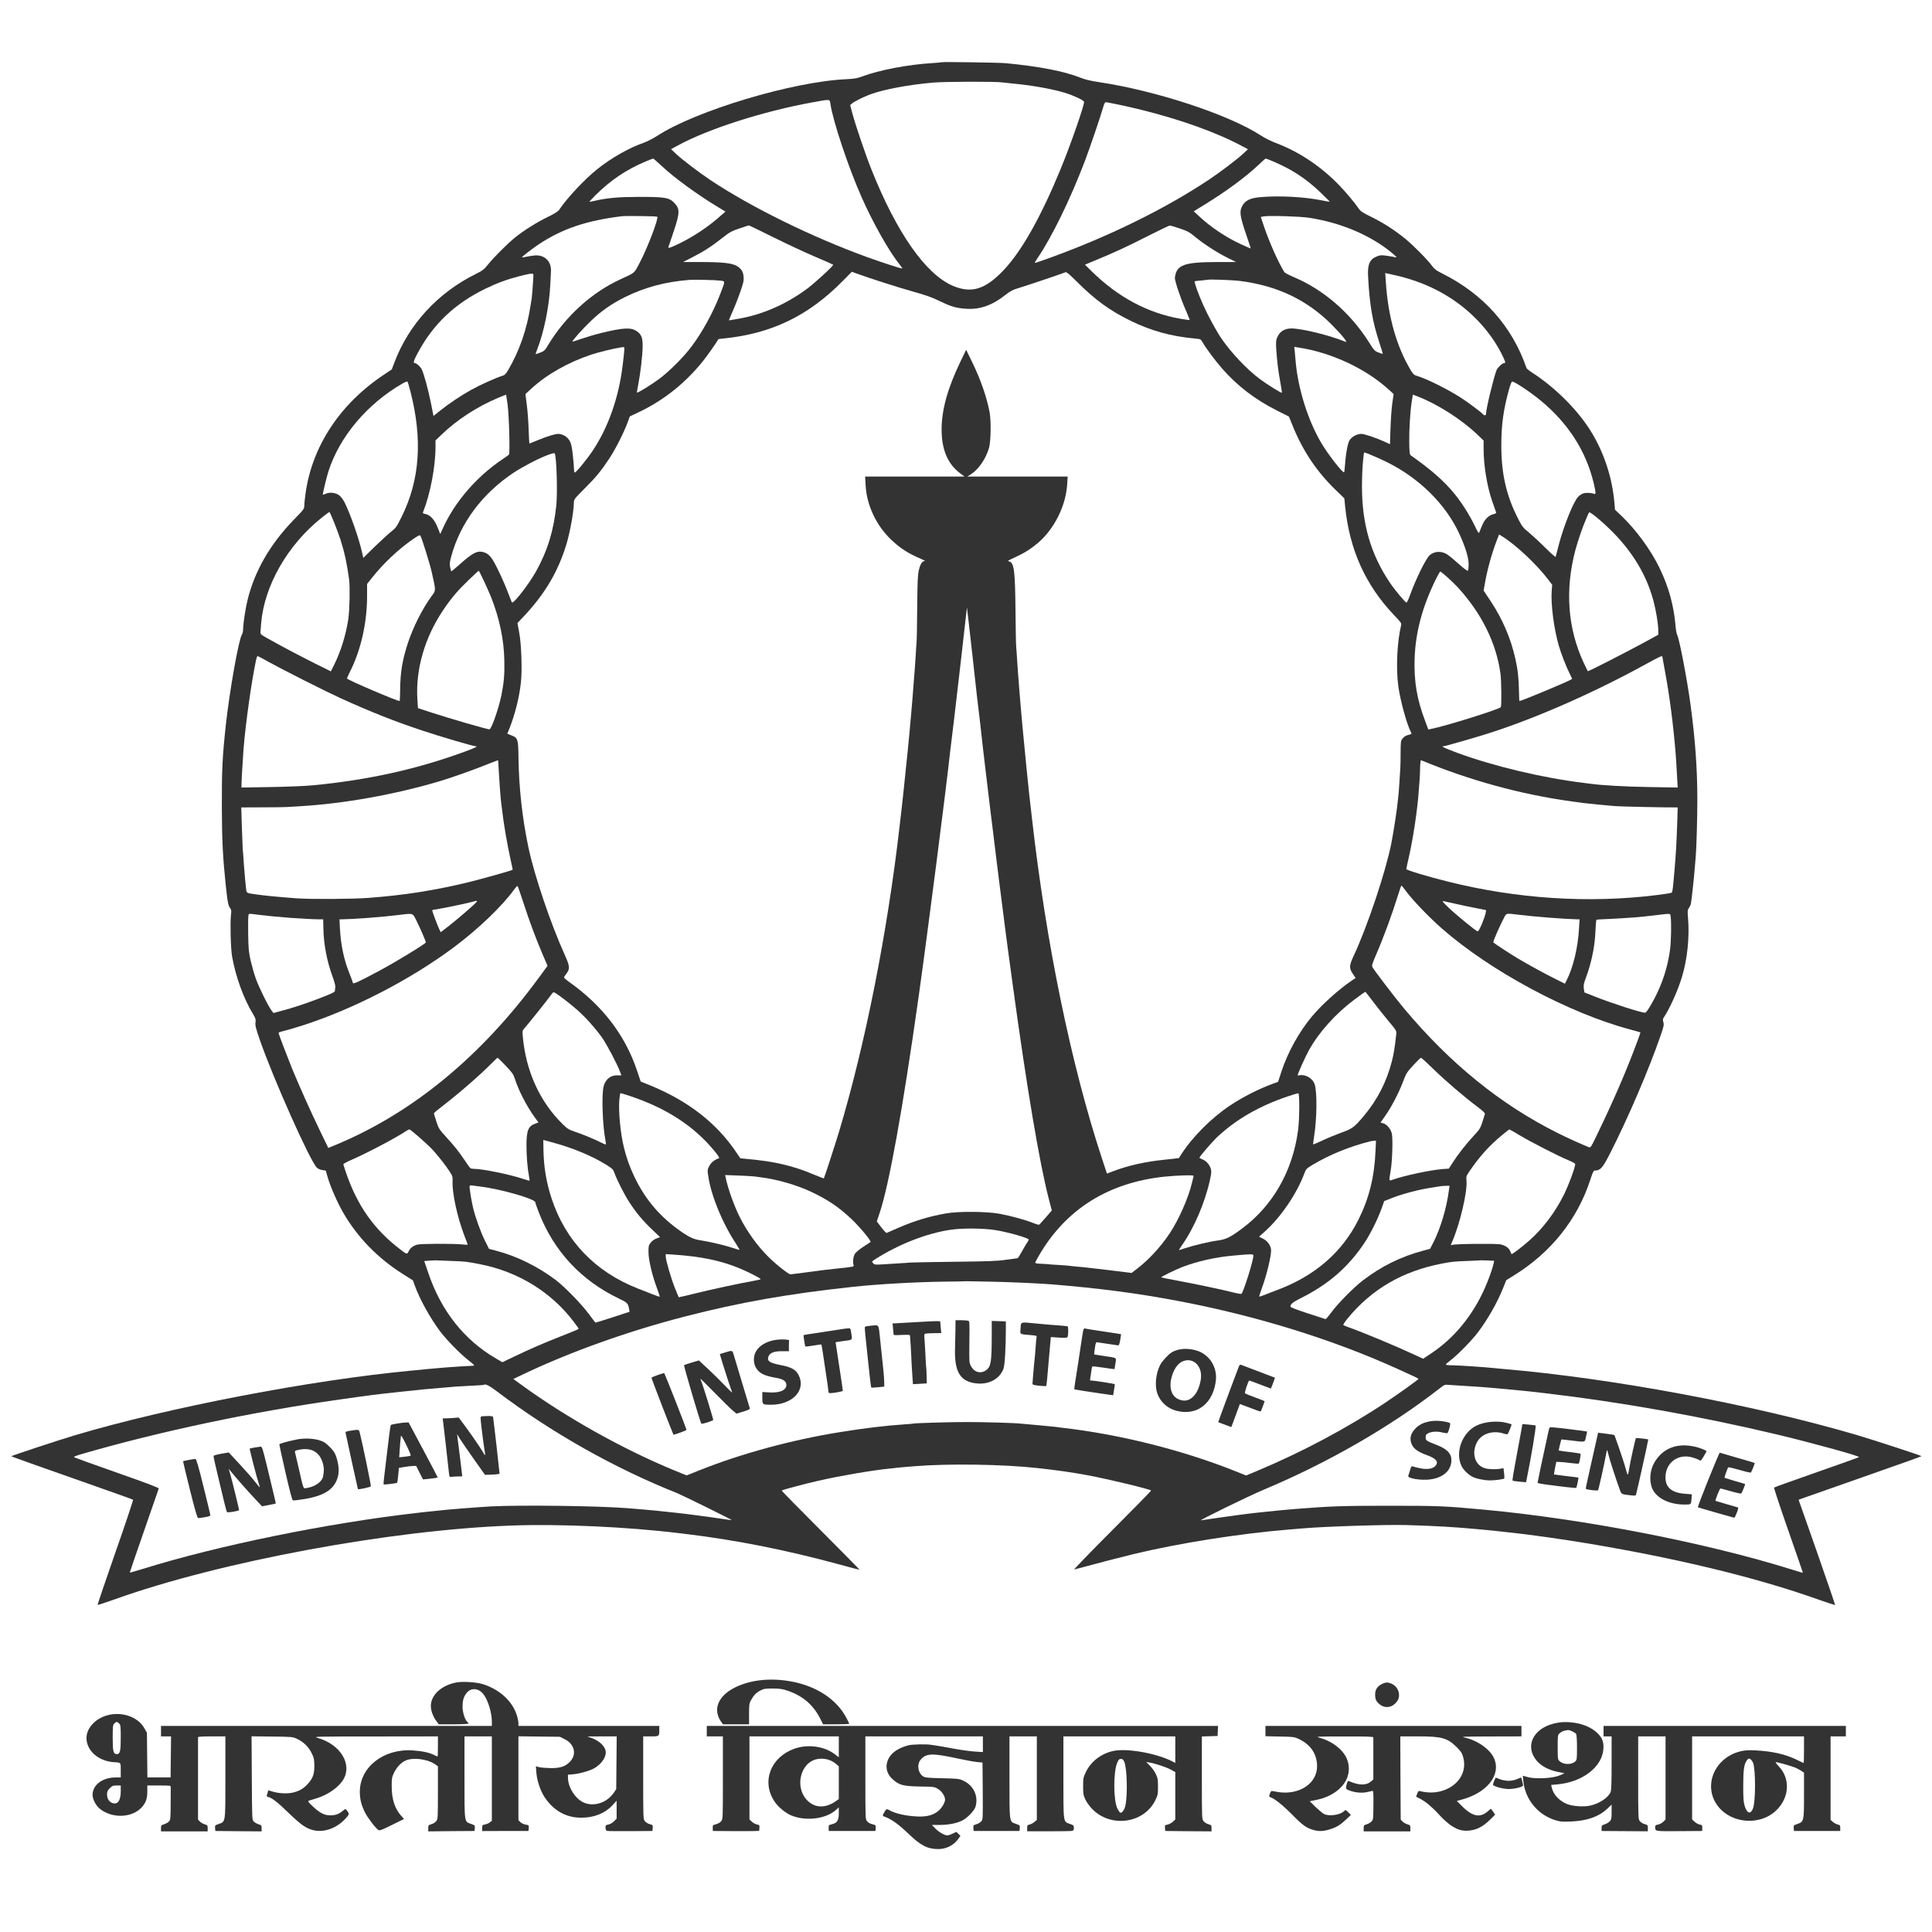 <?xml version="1.0" standalone="no"?>
<!DOCTYPE svg PUBLIC "-//W3C//DTD SVG 20010904//EN"
 "http://www.w3.org/TR/2001/REC-SVG-20010904/DTD/svg10.dtd">
<svg version="1.0" xmlns="http://www.w3.org/2000/svg"
 width="2400pt" height="2400pt" viewBox="0 0 2400 2400"
 preserveAspectRatio="xMidYMid meet">
<rect x="0" y="0" width="2400" height="2400" fill="#333333" stroke="none"/>
<g transform="translate(0,2400) scale(0.1,-0.1)"
fill="white" stroke="none">
<path d="M0 12000 l0 -12000 12000 0 12000 0 0 12000 0 12000 -12000 0 -12000
0 0 -12000z m12495 11215 c423 -41 723 -100 924 -179 61 -25 127 -40 231 -56
706 -105 1609 -402 2008 -660 52 -34 136 -76 190 -96 285 -107 555 -286 783
-520 86 -89 202 -227 249 -297 20 -31 50 -50 155 -102 148 -72 287 -162 422
-271 99 -81 282 -266 335 -340 26 -37 51 -55 123 -91 512 -256 868 -654 1048
-1175 3 -9 39 -37 79 -63 271 -176 539 -441 703 -695 174 -271 282 -592 310
-918 l7 -84 80 -76 c183 -175 364 -422 473 -647 115 -237 179 -470 200 -729 3
-44 13 -92 21 -107 27 -54 121 -544 163 -854 60 -440 86 -807 86 -1195 0 -208
-11 -604 -19 -685 -2 -22 -7 -83 -11 -135 -9 -127 -44 -450 -52 -475 -3 -11
-14 -32 -24 -46 -16 -23 -17 -36 -10 -120 21 -231 -8 -515 -75 -735 -51 -169
-157 -404 -226 -503 -12 -17 -13 -30 -5 -59 9 -33 5 -53 -33 -162 -141 -412
-410 -1040 -633 -1475 -86 -169 -118 -205 -177 -205 -25 0 -29 -7 -69 -128
-160 -485 -488 -894 -945 -1176 l-95 -59 -32 -81 c-78 -196 -193 -399 -322
-570 -71 -95 -257 -284 -339 -345 -32 -24 -58 -47 -58 -52 0 -5 33 -9 73 -9
73 0 396 -21 527 -35 25 -3 72 -7 105 -10 1350 -114 3110 -442 4400 -821 207
-61 805 -257 805 -263 0 -3 -328 -120 -728 -260 -400 -140 -743 -260 -763
-268 l-36 -14 229 -651 c125 -358 226 -653 224 -656 -3 -2 -96 29 -208 68
-774 276 -1781 519 -2938 709 -215 36 -669 100 -815 115 -27 3 -88 10 -135 15
-111 13 -162 18 -355 36 -299 27 -501 39 -875 50 -242 7 -1004 -17 -1270 -40
-30 -2 -113 -9 -185 -15 -631 -53 -1366 -169 -1935 -306 -146 -35 -428 -108
-735 -191 -11 -3 200 216 470 486 269 269 487 492 485 495 -19 18 -532 142
-790 190 -186 35 -383 63 -630 90 -427 46 -1085 56 -1507 23 -122 -10 -230
-19 -240 -21 -10 -2 -49 -7 -88 -10 -214 -21 -619 -91 -881 -151 -171 -39
-445 -112 -453 -121 -3 -3 215 -225 484 -494 270 -270 486 -490 482 -490 -5 0
-125 31 -266 70 -661 179 -1269 299 -1896 375 -16 2 -50 6 -75 9 -647 79
-1488 117 -2085 95 -1501 -54 -3625 -449 -4929 -916 -114 -41 -210 -72 -213
-69 -3 3 97 296 221 652 125 356 223 650 219 654 -4 4 -347 126 -760 271 -414
145 -753 266 -753 269 0 6 596 203 785 259 1159 346 2944 689 4200 806 94 9
186 18 205 20 19 2 71 7 115 10 44 3 98 8 120 10 41 4 275 18 308 19 9 0 17 3
17 7 0 3 -37 35 -83 71 -100 80 -261 246 -341 351 -124 166 -254 401 -315 572
l-22 60 -122 77 c-315 198 -568 459 -746 768 -71 123 -158 322 -192 441 l-22
77 -43 7 c-23 3 -53 16 -67 29 -83 77 -547 1117 -712 1596 -47 137 -56 172
-51 209 5 38 1 51 -29 101 -120 198 -216 462 -262 719 -17 97 -25 412 -14 511
6 47 5 69 -4 80 -29 36 -37 72 -60 287 -37 354 -48 567 -49 978 -1 466 6 614
49 1015 46 424 160 1065 200 1126 8 13 15 41 15 62 0 70 29 265 56 372 90 362
281 692 576 996 122 125 128 133 128 172 0 23 7 91 16 153 81 586 429 1113
974 1475 l97 65 33 87 c179 475 542 868 1015 1101 79 39 97 53 149 117 71 89
248 265 336 335 107 86 267 187 401 252 92 45 131 70 147 93 97 145 316 379
472 503 172 138 394 264 575 327 44 16 121 55 170 87 481 313 1683 673 2345
703 104 5 138 11 200 34 213 80 569 148 870 166 63 4 117 9 120 11 7 6 721 -4
795 -12z m-2675 -20101 c318 -56 573 -222 694 -454 20 -37 36 -71 36 -74 0 -3
-73 -6 -162 -6 l-163 0 -39 77 c-88 170 -220 281 -412 344 -54 18 -92 23 -174
24 -92 0 -111 -3 -154 -25 -53 -27 -85 -61 -119 -124 -19 -36 -22 -56 -22
-168 l0 -128 -162 0 -162 0 -21 29 c-110 155 -41 324 173 430 189 93 434 120
687 75z m-3825 -34 c215 -67 375 -216 429 -399 9 -30 16 -70 16 -88 l0 -33
875 0 875 0 0 -49 c0 -81 0 -81 -106 -81 l-94 0 0 -514 c0 -503 0 -514 21
-539 11 -15 38 -31 60 -37 39 -11 40 -13 37 -48 l-3 -37 -271 -2 c-149 -1
-279 0 -291 3 -14 4 -20 14 -21 39 -1 30 2 33 35 40 22 4 50 20 70 40 l33 33
0 112 0 111 -54 -59 c-93 -99 -226 -152 -386 -152 -188 0 -343 87 -455 255
-52 79 -94 204 -102 304 l-6 80 39 -11 c21 -6 86 -11 144 -12 116 -1 177 18
233 72 96 91 69 225 -60 288 l-58 29 -257 3 -258 3 0 -521 0 -521 24 -24 c14
-14 42 -27 66 -31 40 -7 41 -8 38 -43 l-3 -36 -287 0 -288 -1 0 38 c0 35 2 38
35 44 19 3 46 15 60 26 l25 19 0 525 0 524 -170 0 -170 0 0 -505 c0 -578 -4
-552 81 -582 48 -17 50 -19 47 -53 l-3 -35 -287 -2 -288 -3 0 38 c0 36 2 40
39 51 22 6 49 23 60 38 20 25 21 38 21 354 l0 328 -37 26 c-97 66 -281 87
-369 43 -58 -28 -109 -85 -143 -157 -23 -50 -26 -67 -25 -166 0 -156 40 -276
119 -363 l34 -38 -150 -74 c-120 -60 -153 -73 -167 -64 -35 22 -134 151 -168
219 -46 93 -64 164 -64 257 0 306 294 537 655 514 114 -7 208 -27 265 -56 22
-11 42 -20 45 -20 3 0 5 56 5 125 l0 125 -777 -1 c-760 0 -777 -1 -716 -18
280 -80 431 -324 319 -515 -57 -98 -195 -194 -336 -236 -41 -12 -83 -25 -94
-29 -15 -6 -7 -17 51 -72 86 -81 144 -110 216 -110 62 0 108 16 155 56 32 27
33 27 48 9 36 -47 36 -50 -11 -102 -109 -121 -265 -179 -399 -148 -91 21 -154
65 -301 206 -145 141 -213 194 -259 206 -18 4 -25 11 -22 21 4 8 9 26 12 39 3
13 7 24 8 24 0 0 23 -7 50 -15 81 -25 193 -30 263 -11 75 19 125 49 177 106
63 70 81 121 81 225 -1 80 -4 97 -33 156 -38 78 -100 140 -180 177 -56 27 -60
27 -312 30 l-255 3 3 -518 c3 -514 3 -518 24 -540 12 -13 39 -28 60 -35 35
-10 38 -14 38 -50 l0 -38 -287 2 -288 3 -3 35 c-3 34 -1 36 48 53 83 29 80 9
80 587 l0 500 -170 0 c-129 0 -170 -3 -170 -12 0 -7 0 -240 0 -517 l0 -504 22
-24 c12 -13 39 -28 60 -35 35 -10 38 -14 38 -50 l0 -38 -290 0 -290 0 0 38 c0
36 3 40 38 50 21 7 48 22 60 34 20 22 21 34 22 213 1 105 1 200 1 213 -1 22
-2 22 -146 22 l-145 0 0 -67 c0 -87 -13 -132 -53 -185 -112 -147 -367 -167
-530 -43 -54 41 -97 121 -97 179 0 123 123 216 287 216 l63 0 0 89 c0 99 2 96
-75 100 -141 6 -267 78 -321 183 -52 102 -35 207 48 294 175 185 523 155 642
-56 l31 -55 3 -277 3 -278 144 0 144 0 3 255 3 255 -62 0 -63 0 0 65 0 65
2055 0 2055 0 0 49 c0 117 -46 267 -104 344 -57 75 -149 85 -204 23 -41 -47
-57 -98 -56 -181 1 -71 30 -161 60 -186 8 -6 14 -15 14 -20 0 -5 -83 -9 -185
-9 l-185 0 -30 41 c-48 66 -73 145 -67 208 13 128 142 239 317 271 76 15 247
4 325 -20z m11300 0 c78 -38 109 -142 63 -210 -62 -90 -164 -101 -238 -25 -27
28 -34 44 -37 87 -5 69 19 114 77 145 53 28 82 29 135 3z m2283 -484 c104 -18
197 -61 261 -121 65 -61 85 -113 79 -202 -16 -224 -260 -411 -571 -439 l-78
-7 7 -31 c18 -87 95 -169 192 -207 69 -27 204 -36 282 -20 113 24 227 98 257
168 10 25 13 108 13 363 l0 330 -50 0 -50 0 0 65 0 65 1505 0 1505 0 0 -65 0
-65 -95 0 -95 0 0 -519 0 -519 30 -25 c16 -14 43 -28 60 -32 27 -6 30 -11 30
-44 l0 -36 -287 0 -288 0 -3 35 c-3 34 -1 36 48 53 79 28 80 35 80 361 l0 275
-29 20 c-16 11 -51 30 -77 42 -51 21 -218 69 -244 69 -8 0 6 -20 32 -47 154
-157 138 -401 -35 -560 -199 -183 -546 -156 -713 56 -197 250 -49 609 282 687
53 12 96 15 184 10 211 -11 376 -49 522 -122 37 -19 70 -34 73 -34 3 0 5 74 5
165 l0 165 -695 0 -695 0 0 -516 0 -516 31 -29 c17 -15 45 -31 63 -34 30 -6
33 -10 32 -43 l-1 -37 -285 -2 c-310 -2 -297 -4 -299 53 -1 17 7 23 36 29 20
3 49 19 65 35 l28 28 0 516 0 516 -170 0 -170 0 0 -514 c0 -503 0 -514 21
-539 11 -15 38 -31 60 -37 37 -10 39 -13 39 -50 l0 -39 -287 2 -288 2 0 35 c0
32 3 36 40 48 22 7 50 24 63 38 19 22 22 36 22 116 l0 91 -53 -51 c-106 -99
-248 -150 -448 -159 -110 -5 -135 -3 -195 15 -221 67 -380 261 -401 489 l-6
65 24 -7 c58 -19 100 -25 184 -25 111 0 206 15 265 42 l45 20 -87 18 c-107 22
-196 68 -253 132 -157 175 -59 400 204 467 93 23 175 25 279 7z m-4450 -98
l-3 -63 -97 -3 -98 -3 0 -513 c0 -503 0 -514 21 -539 11 -15 38 -32 60 -38 37
-11 39 -14 39 -51 l0 -38 -287 2 -288 3 -3 36 c-3 35 -1 37 32 43 19 4 48 20
65 35 l31 29 0 295 0 294 -57 31 c-62 32 -191 75 -261 87 l-43 7 46 -47 c26
-25 59 -72 73 -103 24 -50 27 -70 27 -157 0 -94 -2 -105 -34 -170 -142 -289
-557 -344 -786 -104 -31 32 -68 84 -83 116 -24 52 -27 70 -27 163 0 97 2 110
32 173 64 136 195 236 348 267 167 34 525 -29 718 -126 l47 -24 0 165 0 165
-695 0 -695 0 0 -505 c0 -578 -4 -552 80 -582 46 -16 50 -20 50 -49 0 -24 -5
-33 -22 -38 -13 -3 -143 -5 -290 -5 l-268 0 0 39 c0 35 3 39 30 45 17 4 44 18
60 32 l30 25 0 519 0 519 -170 0 -170 0 0 -505 c0 -578 -4 -552 81 -582 48
-17 50 -19 47 -53 l-3 -35 -285 0 -285 0 -3 36 c-3 33 -1 36 36 47 21 6 48 22
60 35 22 23 22 25 20 378 l-3 354 -72 7 c-39 4 -142 23 -230 42 -323 70 -397
68 -467 -14 -49 -59 -33 -165 31 -207 23 -15 59 -19 238 -23 205 -5 211 -6
267 -33 125 -61 184 -191 146 -321 -16 -52 -105 -144 -172 -175 -71 -33 -167
-51 -276 -51 l-94 0 44 -45 c45 -46 114 -85 150 -85 11 0 40 10 65 22 l45 22
26 -25 25 -25 -31 -43 c-55 -75 -147 -121 -245 -121 -133 1 -217 44 -365 186
-119 115 -208 180 -285 210 -43 16 -44 17 -30 43 33 62 37 65 75 43 57 -33
163 -61 277 -72 162 -17 257 2 333 67 42 37 79 100 80 137 0 43 -41 106 -88
133 -45 27 -52 28 -216 30 -221 4 -266 16 -352 95 -80 74 -93 178 -35 271 44
68 124 117 239 147 42 11 219 15 272 6 14 -2 48 -7 75 -11 28 -4 120 -20 205
-36 85 -16 203 -33 263 -37 l107 -7 0 97 0 98 -730 0 -730 0 0 -514 c0 -504 0
-514 21 -540 12 -16 38 -31 65 -37 44 -11 45 -13 42 -48 l-3 -36 -290 0 -290
0 -1 37 c-1 35 1 37 42 47 65 16 84 48 84 137 l0 73 -32 -30 c-126 -116 -381
-147 -563 -69 -72 31 -160 105 -203 170 -165 246 -52 549 244 656 164 60 372
33 502 -66 l52 -40 0 130 0 130 -555 0 -555 0 0 -516 0 -516 30 -28 c16 -15
45 -31 63 -34 30 -6 33 -9 31 -39 -1 -17 -2 -35 -3 -39 0 -4 -130 -6 -288 -5
l-288 2 -1 37 c-1 35 1 37 42 47 25 7 51 22 63 37 21 26 21 36 21 540 l0 514
-100 0 -100 0 0 65 0 65 3175 0 3176 0 -3 -62z m3772 -3 l0 -65 -382 -1 c-344
-1 -377 -2 -322 -14 157 -34 317 -147 364 -258 91 -209 -92 -435 -419 -517
l-44 -12 63 -63 c134 -135 230 -152 332 -57 15 14 29 24 31 21 2 -2 14 -19 27
-37 l23 -34 -54 -54 c-99 -101 -189 -144 -300 -146 -111 -2 -213 58 -349 207
-78 86 -161 155 -224 188 l-55 28 14 37 c7 22 18 36 26 34 108 -27 201 -25
292 4 200 65 305 239 252 419 -13 48 -28 70 -78 120 -117 116 -185 135 -482
135 l-220 0 2 -517 3 -516 22 -24 c12 -13 39 -28 60 -35 35 -10 38 -14 38 -50
l0 -38 -290 0 -290 0 0 38 c0 36 3 40 38 50 21 7 48 22 60 35 21 22 22 33 23
203 2 148 -1 179 -12 177 -8 -1 -32 -7 -54 -12 -62 -16 -137 -13 -209 9 -72
23 -74 26 -55 93 8 31 14 37 27 31 128 -55 215 -56 277 -1 l25 22 0 255 c0
140 0 261 0 268 0 9 -79 12 -362 11 -336 0 -359 -1 -308 -15 149 -39 282 -138
336 -251 39 -82 40 -183 1 -266 -56 -122 -199 -221 -370 -255 l-87 -18 72 -71
c40 -38 87 -77 105 -87 62 -32 198 -13 248 34 21 20 21 20 53 -13 l33 -33 -58
-55 c-69 -65 -112 -93 -185 -118 -85 -29 -145 -34 -213 -16 -94 25 -141 58
-276 196 -113 114 -218 198 -269 214 -17 5 -17 9 -5 43 8 22 18 36 26 34 8 -2
43 -8 79 -14 263 -39 483 109 481 322 -1 152 -80 269 -228 338 -55 26 -67 27
-235 30 l-178 4 0 64 0 64 1590 0 1590 0 0 -65z m-158 -617 c35 1 76 9 104 21
26 12 48 21 49 21 3 0 25 -86 25 -99 0 -19 -104 -45 -180 -45 -70 1 -182 31
-193 52 -2 4 4 26 14 49 l19 41 52 -20 c32 -12 75 -20 110 -20z"/>
<path d="M11590 22974 c-308 -27 -618 -86 -784 -148 -86 -33 -188 -84 -219
-109 l-26 -22 25 -95 c40 -151 165 -519 239 -705 316 -792 676 -1304 1015
-1447 230 -96 401 -43 628 197 225 237 465 665 709 1259 130 317 299 806 289
832 -8 22 -137 81 -243 113 -170 50 -415 93 -668 116 -38 4 -83 9 -100 11 -81
13 -720 11 -865 -2z"/>
<path d="M10100 22730 c-615 -111 -1299 -330 -1678 -536 l-86 -47 69 -65 c78
-72 282 -227 420 -319 511 -340 1261 -708 1947 -957 182 -66 431 -147 436
-141 2 2 -11 23 -31 47 -131 162 -328 510 -472 834 -165 371 -358 949 -390
1167 -9 57 1 56 -215 17z"/>
<path d="M13704 22668 c-31 -111 -170 -518 -229 -673 -184 -481 -407 -937
-588 -1204 -20 -30 -35 -56 -34 -58 2 -1 70 21 153 51 752 270 1462 617 2019
989 129 86 339 245 414 314 l64 59 -64 34 c-322 174 -772 335 -1274 459 -168
41 -404 91 -429 91 -10 0 -21 -22 -32 -62z"/>
<path d="M8025 21996 c-239 -99 -439 -233 -628 -421 -43 -43 -76 -79 -74 -81
1 -2 30 3 62 11 158 36 291 48 530 49 344 1 398 -7 462 -75 70 -74 69 -121 -6
-347 -32 -97 -62 -185 -66 -194 -12 -29 12 -22 150 45 156 77 336 196 463 307
l94 82 -84 50 c-259 156 -558 373 -709 517 -54 50 -101 91 -105 91 -5 0 -45
-15 -89 -34z"/>
<path d="M15637 21955 c-154 -147 -399 -328 -665 -492 l-143 -88 67 -62 c140
-132 342 -267 524 -349 63 -29 116 -52 117 -51 1 1 -27 88 -63 192 -73 217
-79 272 -41 340 37 64 95 93 212 105 234 22 555 6 780 -40 49 -10 91 -17 93
-16 1 2 -49 53 -112 113 -130 124 -256 218 -401 297 -87 48 -266 127 -284 126
-3 -1 -41 -34 -84 -75z"/>
<path d="M7725 21314 c-439 -54 -735 -154 -1025 -344 -92 -61 -222 -162 -216
-168 2 -1 25 2 51 8 26 6 72 13 101 16 128 14 217 -72 208 -201 -1 -22 -5 -94
-8 -160 -12 -265 -79 -595 -166 -814 -11 -28 -18 -51 -15 -51 2 0 28 9 57 20
49 19 57 27 100 99 213 352 539 648 894 811 187 86 170 72 240 205 97 183 238
554 219 573 -7 7 -387 12 -440 6z"/>
<path d="M15699 21312 l-37 -7 42 -125 c66 -193 177 -443 251 -561 6 -9 60
-37 120 -63 364 -153 700 -443 928 -803 67 -107 74 -114 121 -132 28 -10 52
-18 53 -17 2 2 -17 63 -41 137 -87 264 -122 469 -141 822 -9 153 20 218 112
253 40 16 55 16 127 6 44 -7 92 -15 106 -19 17 -4 3 12 -45 52 -267 222 -636
379 -1035 440 -111 17 -497 29 -561 17z"/>
<path d="M9185 21162 c-98 -33 -121 -46 -210 -116 -132 -105 -237 -172 -376
-243 l-114 -58 205 0 c296 0 413 -14 473 -55 50 -35 69 -66 74 -128 4 -49 -1
-75 -42 -190 -25 -73 -68 -182 -95 -242 -26 -61 -47 -110 -45 -110 1 0 54 9
117 20 300 52 589 178 851 371 98 72 337 292 327 301 -3 3 -104 47 -225 99
-121 51 -354 160 -517 241 -163 81 -301 148 -305 148 -4 0 -57 -17 -118 -38z"/>
<path d="M14265 21071 c-265 -135 -423 -208 -649 -301 l-138 -58 78 -77 c327
-324 702 -525 1109 -595 60 -10 111 -17 113 -15 2 2 -19 55 -47 120 -67 152
-141 373 -136 407 20 158 112 192 525 193 l235 0 -105 52 c-128 63 -298 173
-405 262 -70 58 -93 70 -190 103 -60 21 -117 37 -125 36 -8 0 -127 -58 -265
-127z"/>
<path d="M13238 20619 c-19 -10 -498 -172 -593 -200 -65 -19 -95 -35 -160 -86
-158 -125 -310 -179 -475 -169 -127 7 -193 26 -335 95 -94 46 -169 73 -340
121 -187 52 -541 166 -707 227 l-46 17 -114 -115 c-425 -433 -889 -656 -1483
-714 -32 -3 -60 -7 -60 -8 -41 -67 -138 -205 -196 -277 -211 -263 -474 -474
-769 -618 l-136 -65 -28 -76 c-47 -127 -150 -330 -225 -444 -103 -156 -168
-236 -313 -380 -123 -123 -128 -130 -129 -170 -1 -110 -47 -367 -93 -519 -101
-332 -260 -604 -512 -876 l-96 -102 22 -118 c27 -145 38 -465 21 -620 -20
-187 -76 -407 -145 -577 l-24 -59 51 -21 c81 -32 85 -45 88 -280 5 -369 47
-750 124 -1115 72 -343 278 -951 450 -1330 63 -140 67 -174 23 -233 -14 -18
-27 -37 -31 -44 -4 -7 19 -30 60 -59 417 -294 701 -665 848 -1108 l44 -131
123 -50 c471 -194 825 -471 1068 -835 24 -36 44 -66 45 -67 1 -2 30 -5 66 -8
355 -31 590 -85 852 -197 65 -27 120 -48 121 -47 6 7 144 431 190 584 323
1076 599 2464 751 3790 14 121 28 238 30 260 5 40 42 388 50 475 3 25 12 110
20 190 8 80 19 197 25 260 5 63 14 165 20 225 13 141 17 199 30 370 6 77 12
163 15 190 2 28 7 102 11 165 3 63 8 131 10 150 3 19 6 213 8 430 3 331 6 407
21 469 17 74 41 111 73 112 9 0 -12 12 -48 27 -155 65 -258 131 -371 239 -185
177 -303 428 -316 676 l-6 107 617 0 618 0 -59 44 c-151 114 -226 293 -226
541 0 243 75 513 235 845 l70 145 72 -148 c108 -221 186 -446 220 -632 19
-108 15 -358 -8 -439 -38 -133 -129 -267 -225 -328 l-45 -28 624 0 623 0 -6
-97 c-17 -270 -163 -559 -367 -731 -90 -75 -169 -124 -287 -178 -82 -37 -90
-43 -68 -48 63 -16 75 -111 80 -618 2 -233 6 -436 9 -453 2 -16 7 -77 10 -135
11 -185 45 -607 71 -880 27 -285 72 -740 80 -805 3 -22 19 -159 35 -305 174
-1540 484 -3050 866 -4212 l65 -197 67 26 c196 75 409 123 662 148 91 10 165
18 165 19 1 0 14 21 29 46 138 216 375 453 606 607 163 108 352 204 536 272
l61 22 42 129 c79 239 218 491 376 680 126 151 329 334 497 449 l48 32 -35 52
c-47 70 -46 101 11 223 172 368 399 1048 468 1399 29 149 71 422 82 540 4 44
8 82 9 85 1 3 5 68 10 145 4 77 9 156 11 175 1 19 3 101 3 182 1 142 2 147 27
177 16 20 42 35 70 42 43 11 43 11 29 38 -51 100 -131 393 -155 569 -30 224
-14 556 36 757 5 22 -6 38 -85 120 -358 375 -557 817 -611 1352 l-10 102 -101
98 c-243 234 -416 493 -545 813 l-42 105 -149 75 c-274 138 -496 309 -686 527
-87 101 -196 247 -237 319 -24 41 -25 42 -95 48 -302 29 -542 95 -800 221
-253 123 -439 258 -662 480 -88 89 -136 129 -145 124z"/>
<path d="M17215 20502 c27 -433 133 -807 311 -1103 28 -46 40 -58 75 -68 121
-36 384 -167 544 -270 84 -53 254 -181 274 -204 19 -23 41 -21 41 3 0 60 95
452 131 543 13 31 73 87 94 87 22 0 19 12 -31 113 -133 265 -356 511 -624 687
-214 141 -455 239 -734 299 l-88 19 7 -106z"/>
<path d="M6455 20570 c-160 -42 -273 -83 -420 -154 -382 -184 -653 -441 -844
-798 -51 -94 -61 -128 -40 -128 22 0 70 -43 88 -78 28 -58 81 -253 115 -423
l31 -156 80 64 c111 89 260 189 390 261 110 61 305 149 381 172 36 11 47 22
80 79 136 232 229 500 274 791 6 41 13 86 16 100 2 14 6 66 10 115 3 50 7 111
9 138 3 47 3 47 -29 47 -17 -1 -80 -14 -141 -30z"/>
<path d="M8565 20523 c-298 -23 -556 -92 -800 -213 -171 -85 -296 -173 -433
-305 -92 -88 -222 -234 -222 -249 0 -2 49 13 109 34 60 21 173 55 252 74 271
66 366 71 437 23 60 -39 77 -84 75 -196 -2 -115 -28 -331 -54 -465 -11 -54
-18 -100 -16 -103 8 -7 179 98 277 171 123 91 306 274 400 401 139 186 267
420 358 655 63 165 64 156 -1 164 -61 8 -319 14 -382 9z"/>
<path d="M15008 20525 c-2 -1 -39 -5 -82 -9 -43 -3 -82 -8 -85 -11 -8 -9 42
-150 104 -290 58 -131 161 -321 226 -417 121 -178 317 -385 477 -505 84 -64
270 -179 276 -172 2 2 -7 60 -19 129 -26 137 -41 261 -51 415 -5 81 -3 108 10
140 32 76 92 115 178 115 132 -1 477 -85 672 -166 37 -15 -45 87 -174 216
-307 307 -678 483 -1145 541 -82 10 -379 21 -387 14z"/>
<path d="M7705 19683 c-74 -10 -265 -57 -359 -88 -287 -95 -557 -248 -746
-423 l-73 -67 17 -134 c10 -74 20 -212 23 -308 3 -95 8 -173 10 -173 2 0 46
18 99 40 121 50 217 80 258 80 55 -1 112 -34 140 -82 21 -35 29 -70 41 -174 8
-71 15 -150 15 -176 0 -27 4 -48 10 -48 17 0 148 160 222 270 193 289 324 660
372 1055 25 206 27 235 13 234 -6 -1 -25 -4 -42 -6z"/>
<path d="M16084 19633 c3 -32 8 -87 11 -123 30 -341 152 -730 318 -1012 85
-144 269 -380 284 -364 3 2 7 33 9 68 12 166 35 293 60 331 28 43 90 76 143
77 39 0 182 -47 286 -95 l72 -33 6 192 c3 105 13 245 22 311 l17 120 -59 54
c-287 263 -723 466 -1132 525 l-43 7 6 -58z"/>
<path d="M5000 19236 c-438 -252 -782 -660 -920 -1091 -24 -76 -70 -266 -70
-291 0 -1 17 4 37 13 53 22 123 13 168 -21 19 -15 48 -53 64 -84 74 -148 182
-456 221 -634 l13 -58 141 138 c78 75 170 160 204 187 60 46 68 58 132 187
226 456 261 960 109 1553 -17 66 -34 123 -38 126 -3 3 -31 -8 -61 -25z"/>
<path d="M18747 19168 c-70 -252 -97 -440 -97 -698 -1 -356 63 -633 213 -923
46 -89 59 -105 132 -164 44 -37 135 -121 203 -189 68 -68 125 -118 127 -111 2
7 20 74 39 150 61 233 182 535 239 594 17 18 46 38 65 44 34 11 100 8 135 -6
24 -10 22 17 -7 140 -96 394 -315 735 -651 1014 -127 106 -329 241 -360 241
-7 0 -24 -42 -38 -92z"/>
<path d="M6183 19056 c-263 -112 -508 -272 -700 -457 l-73 -70 0 -82 c0 -245
-66 -588 -155 -809 -5 -13 1 -18 29 -23 60 -12 112 -68 151 -164 l34 -85 35
77 c148 325 417 636 735 850 42 28 80 55 84 61 14 18 0 500 -18 626 -9 63 -17
115 -18 117 -1 1 -48 -17 -104 -41z"/>
<path d="M17546 19066 c-3 -17 -8 -49 -11 -71 -17 -105 -31 -345 -29 -485 2
-137 5 -157 21 -168 256 -180 417 -323 546 -482 88 -109 182 -258 243 -384 48
-100 54 -108 62 -85 44 112 58 139 90 172 24 24 53 42 80 49 34 8 42 14 36 27
-4 9 -24 66 -45 128 -67 193 -109 449 -109 656 l0 104 -77 74 c-201 192 -506
385 -750 477 l-52 20 -5 -32z"/>
<path d="M6797 18345 c-124 -48 -305 -143 -421 -220 -383 -255 -657 -621 -769
-1032 -21 -77 -24 -98 -15 -139 6 -27 12 -51 13 -52 2 -2 54 42 117 97 134
120 198 157 260 147 66 -11 104 -41 149 -118 52 -88 145 -293 189 -413 18 -49
36 -94 40 -98 19 -21 210 226 298 383 145 261 220 508 253 825 16 164 3 600
-20 642 -4 8 -31 2 -94 -22z"/>
<path d="M16931 18261 c-7 -65 -12 -204 -12 -307 0 -462 109 -838 343 -1187
64 -96 195 -252 210 -252 6 0 25 41 43 90 73 204 200 460 246 499 63 53 153
54 227 2 20 -14 82 -66 137 -115 63 -57 104 -86 110 -80 5 5 9 42 9 82 0 83
-42 216 -118 381 -167 359 -486 677 -882 878 -88 45 -281 128 -298 128 -2 0
-9 -53 -15 -119z"/>
<path d="M3995 17568 c-422 -336 -713 -845 -751 -1312 -3 -39 -7 -86 -8 -103
-3 -31 0 -34 93 -86 168 -95 370 -201 578 -306 l203 -101 39 78 c84 167 148
374 178 572 16 111 22 395 10 490 -26 194 -56 334 -107 495 -37 115 -129 345
-139 345 -3 0 -46 -33 -96 -72z"/>
<path d="M19731 17618 c-5 -13 -19 -45 -31 -73 -40 -90 -99 -263 -130 -378
-131 -495 -96 -973 104 -1402 26 -54 48 -101 50 -103 6 -5 439 216 683 348
l193 105 0 53 c0 78 -27 243 -60 367 -86 326 -268 625 -541 890 -97 95 -200
181 -247 209 -7 5 -15 -1 -21 -16z"/>
<path d="M5134 17305 c-177 -121 -370 -302 -507 -475 l-67 -84 0 -151 c0 -330
-76 -668 -211 -937 -22 -43 -39 -82 -39 -86 0 -16 644 -291 655 -280 2 2 5 67
6 143 2 216 27 365 95 574 66 202 182 431 297 588 53 71 53 60 2 288 -23 105
-122 424 -143 461 -6 11 -27 1 -88 -41z"/>
<path d="M18592 17283 c-62 -161 -118 -366 -146 -529 l-16 -91 85 -127 c148
-222 253 -466 309 -718 31 -137 43 -245 45 -403 1 -66 4 -121 5 -123 9 -8 627
250 654 273 2 2 -10 30 -27 63 -44 87 -108 251 -137 351 -62 214 -101 521 -88
685 l6 71 -47 62 c-145 193 -418 448 -586 547 l-27 16 -30 -77z"/>
<path d="M5826 16799 c-138 -132 -219 -227 -320 -377 -230 -340 -345 -739
-321 -1112 l7 -107 172 -56 c226 -74 686 -207 716 -207 25 0 115 260 149 425
31 156 40 257 36 430 -5 258 -59 517 -161 778 -39 99 -150 337 -157 337 -3 0
-57 -50 -121 -111z"/>
<path d="M17836 16803 c-167 -339 -251 -654 -263 -978 -10 -288 28 -514 135
-793 l35 -94 34 7 c171 32 858 247 867 271 10 26 7 327 -4 411 -51 382 -234
753 -531 1077 -60 66 -205 196 -217 196 -5 0 -30 -44 -56 -97z"/>
<path d="M12011 16450 c-1 -3 -15 -126 -31 -275 -17 -148 -32 -288 -35 -310
-7 -53 -33 -279 -51 -440 -18 -161 -74 -631 -79 -665 -2 -14 -6 -50 -10 -80
-48 -454 -286 -2301 -396 -3080 -195 -1380 -364 -2316 -482 -2669 l-35 -104
56 -74 c31 -40 61 -72 66 -69 6 2 69 30 140 61 206 90 385 144 601 182 156 27
501 24 662 -5 136 -25 327 -77 424 -117 51 -20 65 -23 75 -13 7 7 44 49 82 92
l68 79 -38 146 c-114 438 -273 1378 -448 2661 -17 124 -42 306 -55 405 -14 99
-43 324 -65 500 -22 176 -42 334 -45 351 -2 17 -18 143 -35 280 -17 137 -39
321 -50 409 -11 88 -22 178 -25 200 -2 22 -16 135 -30 250 -14 116 -27 228
-30 250 -36 304 -46 386 -55 475 -6 58 -13 119 -15 135 -3 25 -17 136 -40 335
-2 19 -24 220 -49 445 -57 512 -74 651 -75 645z"/>
<path d="M3181 15802 c-57 -268 -131 -792 -156 -1112 -9 -121 -25 -392 -25
-434 l0 -39 363 6 c199 3 432 13 517 21 695 66 1310 203 1905 423 118 43 156
63 123 63 -30 0 -443 121 -663 195 -347 115 -650 236 -1015 402 -195 89 -711
350 -894 451 -70 40 -132 72 -136 72 -5 0 -13 -21 -19 -48z"/>
<path d="M20435 15744 c-654 -359 -1383 -678 -1970 -862 -182 -57 -515 -152
-533 -152 -36 0 12 -23 168 -81 454 -167 1056 -311 1570 -374 30 -4 69 -9 85
-11 148 -20 430 -36 728 -41 l358 -6 -6 99 c-13 239 -15 272 -20 329 -29 353
-74 705 -130 1005 -19 102 -35 188 -35 193 0 16 -33 1 -215 -99z"/>
<path d="M6075 14514 c-184 -75 -452 -170 -615 -219 -550 -164 -1185 -278
-1730 -310 -58 -3 -132 -8 -165 -10 -33 -2 -174 -4 -314 -4 l-254 -1 7 -232
c4 -128 9 -255 11 -283 3 -27 10 -117 15 -200 6 -82 13 -163 15 -180 2 -16 7
-60 10 -98 8 -76 -1 -69 122 -87 122 -17 284 -33 508 -49 172 -13 691 -10 890
5 443 33 826 93 1245 195 145 35 540 146 548 154 2 1 -8 51 -22 111 -46 207
-90 461 -111 649 -3 28 -8 64 -10 80 -7 50 -24 283 -30 404 -3 63 -6 115 -8
117 -1 1 -51 -18 -112 -42z"/>
<path d="M17641 14458 c-1 -57 -4 -121 -6 -143 -2 -22 -7 -80 -10 -130 -15
-232 -70 -599 -125 -839 -17 -72 -30 -135 -30 -142 0 -13 262 -92 510 -154
862 -216 1753 -274 2600 -169 96 12 180 25 186 30 11 9 15 43 34 264 19 217
26 335 36 628 l5 167 -28 0 c-96 -2 -690 11 -748 16 -89 7 -360 33 -400 39
-16 2 -82 11 -145 20 -629 87 -1260 260 -1866 511 -7 3 -11 -30 -13 -98z"/>
<path d="M6389 12953 c-147 -205 -439 -486 -744 -715 -540 -404 -1251 -772
-1885 -976 -85 -27 -188 -57 -227 -67 -40 -9 -73 -21 -73 -25 0 -12 104 -285
166 -439 89 -216 237 -548 349 -778 l103 -213 99 41 c947 394 1799 1095 2513
2069 l112 152 -63 146 c-87 206 -157 393 -235 632 -37 113 -70 208 -74 213 -3
4 -22 -14 -41 -40z"/>
<path d="M17366 12878 c-72 -233 -175 -514 -273 -741 -48 -111 -54 -132 -44
-151 24 -44 276 -374 391 -512 573 -685 1199 -1193 1906 -1547 128 -64 303
-143 392 -178 21 -8 27 0 98 149 210 434 367 798 500 1156 25 65 43 120 42
121 -2 2 -57 17 -123 35 -762 202 -1739 725 -2345 1257 -154 135 -355 344
-435 451 -33 45 -63 81 -66 82 -3 0 -22 -55 -43 -122z"/>
<path d="M5855 12794 c-72 -20 -436 -94 -463 -94 -12 0 -22 -5 -22 -10 0 -15
68 -197 89 -238 l16 -32 105 81 c106 83 299 249 334 288 23 25 14 26 -59 5z"/>
<path d="M17990 12729 c95 -91 349 -299 366 -299 24 0 123 258 101 265 -7 2
-52 11 -102 20 -73 13 -231 47 -425 91 -19 4 -4 -15 60 -77z"/>
<path d="M3086 12628 c-3 -13 -5 -117 -3 -233 3 -186 7 -223 31 -329 15 -65
43 -164 63 -220 37 -106 157 -350 197 -400 l23 -30 89 24 c148 38 330 99 507
168 141 55 167 68 168 86 0 12 2 32 5 45 2 12 -13 71 -35 130 -71 195 -110
399 -114 603 l-2 108 -55 0 c-172 2 -535 29 -738 55 -140 18 -129 19 -136 -7z"/>
<path d="M4920 12630 c-198 -24 -541 -49 -669 -50 l-34 0 6 -117 c11 -204 50
-389 119 -558 22 -55 41 -106 41 -113 1 -22 65 7 339 154 194 104 568 332 568
347 0 15 -72 182 -111 259 -59 114 -31 105 -259 78z"/>
<path d="M18688 12608 c-59 -112 -138 -292 -138 -313 0 -7 195 -136 315 -207
132 -78 309 -175 462 -252 l113 -56 24 48 c79 156 138 403 151 635 l7 117 -33
0 c-130 2 -536 33 -717 56 -162 20 -158 21 -184 -28z"/>
<path d="M20560 12630 c-80 -10 -188 -21 -240 -25 -52 -3 -117 -8 -145 -10
-27 -2 -115 -7 -195 -11 -80 -3 -147 -7 -149 -10 -2 -2 -5 -29 -7 -61 -2 -32
-6 -98 -9 -146 -10 -155 -53 -348 -112 -506 -29 -78 -34 -101 -28 -141 l7 -48
131 -52 c211 -84 572 -200 622 -200 16 0 52 55 115 172 101 191 168 398 196
613 14 104 18 341 7 413 -6 37 9 36 -193 12z"/>
<path d="M6839 11632 c-41 -57 -269 -342 -316 -396 -35 -38 -35 -39 -29 -110
39 -433 211 -812 498 -1093 54 -53 74 -66 148 -91 106 -36 243 -93 322 -133
33 -17 62 -28 64 -26 2 2 -1 28 -6 58 -36 186 -48 573 -21 667 26 89 87 136
173 134 l47 -1 -15 42 c-37 100 -169 349 -227 430 -89 123 -204 251 -306 341
-86 76 -220 179 -271 210 -27 15 -27 15 -61 -32z"/>
<path d="M16825 11583 c-234 -175 -442 -407 -566 -631 -43 -77 -139 -291 -139
-309 0 -3 12 -3 26 0 72 13 162 -40 185 -111 32 -97 29 -427 -7 -651 -8 -52
-13 -95 -11 -97 2 -2 55 20 118 50 63 30 168 73 234 97 134 47 162 69 279 209
167 199 280 420 346 675 24 96 35 160 55 340 5 39 1 45 -113 181 -64 78 -151
187 -192 243 -41 55 -77 100 -80 101 -3 0 -64 -44 -135 -97z"/>
<path d="M6105 10789 c-141 -143 -401 -369 -607 -528 -60 -45 -108 -86 -108
-91 0 -4 14 -50 30 -100 28 -86 36 -99 113 -184 111 -121 165 -188 239 -299
34 -51 66 -95 72 -99 6 -4 27 -8 46 -8 105 0 455 -72 609 -125 41 -14 76 -23
79 -21 2 3 -1 28 -7 58 -19 97 -31 246 -31 385 1 182 23 236 114 267 l35 12
-50 70 c-99 136 -199 332 -245 478 -16 50 -33 74 -112 157 -52 55 -97 99 -101
99 -3 0 -38 -32 -76 -71z"/>
<path d="M17563 10774 c-92 -101 -92 -101 -139 -224 -51 -133 -144 -310 -214
-408 -33 -46 -60 -85 -60 -86 0 -2 13 -6 29 -9 46 -10 98 -70 111 -130 14 -67
6 -342 -15 -462 -22 -132 -23 -127 28 -109 144 51 463 119 613 131 l82 6 47
73 c64 101 166 232 263 336 84 90 83 88 138 270 3 11 -23 37 -93 89 -165 124
-388 315 -543 465 -81 79 -152 144 -158 144 -6 0 -46 -39 -89 -86z"/>
<path d="M7694 10343 c-13 -144 13 -423 56 -595 35 -141 70 -238 130 -365 126
-264 292 -467 523 -640 144 -107 206 -138 307 -152 107 -16 302 -62 399 -95
41 -14 76 -24 78 -23 2 2 -19 37 -45 78 -169 256 -309 598 -344 840 -11 73
-11 79 13 125 22 43 66 78 121 96 17 6 -88 135 -192 238 -205 203 -466 366
-775 485 -96 37 -241 85 -258 85 -3 0 -9 -35 -13 -77z"/>
<path d="M15999 10381 c-361 -122 -651 -290 -888 -515 -56 -54 -211 -234 -211
-247 0 -4 17 -14 39 -22 46 -19 86 -64 102 -116 10 -32 8 -55 -10 -137 -61
-279 -196 -596 -347 -811 -24 -35 -41 -63 -39 -63 2 0 39 12 82 26 115 37 295
80 401 94 103 14 156 40 302 149 383 285 628 715 695 1220 19 138 20 461 3
461 -7 0 -65 -18 -129 -39z"/>
<path d="M5040 9947 c-120 -81 -479 -270 -667 -352 -61 -26 -110 -53 -108 -59
135 -446 337 -759 657 -1017 134 -107 133 -107 154 -64 18 39 52 66 103 83 38
13 423 15 554 4 42 -4 77 -6 77 -3 0 2 -20 57 -45 121 -85 224 -149 521 -143
661 2 60 0 70 -32 119 -45 71 -129 179 -204 264 -64 72 -283 266 -301 266 -6
0 -26 -11 -45 -23z"/>
<path d="M18649 9891 c-149 -124 -268 -256 -388 -431 -47 -68 -49 -74 -44
-123 14 -138 -80 -539 -181 -771 -17 -37 -17 -38 1 -31 33 14 557 19 608 6 59
-15 100 -45 116 -85 7 -17 14 -33 15 -35 6 -7 130 88 221 168 168 148 317 345
428 565 62 124 151 366 142 388 -2 7 -42 28 -88 47 -120 49 -463 225 -603 309
-66 40 -122 72 -126 72 -4 0 -49 -36 -101 -79z"/>
<path d="M6751 9716 c4 -214 35 -402 100 -601 173 -528 539 -911 1069 -1120
52 -20 135 -53 183 -72 48 -20 90 -33 92 -31 2 2 -12 47 -31 98 -61 161 -107
353 -108 451 -1 78 1 88 26 121 17 22 45 43 73 53 l44 17 -99 95 c-115 109
-198 209 -282 338 -62 95 -153 275 -184 361 -16 47 -24 55 -98 102 -187 116
-429 216 -694 286 l-93 25 2 -123z"/>
<path d="M17025 9823 c-256 -64 -510 -167 -720 -293 -77 -47 -81 -51 -104
-112 -93 -248 -287 -533 -482 -710 l-79 -71 52 -26 c57 -29 98 -89 98 -145 0
-79 -59 -321 -117 -474 -19 -52 -32 -96 -30 -98 3 -3 33 7 68 21 35 15 96 38
134 52 481 176 824 470 1031 883 131 264 197 527 211 848 l6 132 -24 -1 c-13
-1 -33 -4 -44 -6z"/>
<path d="M9015 9369 c28 -135 105 -351 177 -493 89 -175 215 -352 349 -485 95
-96 254 -221 279 -221 8 0 112 13 230 29 118 17 293 38 388 47 159 17 172 19
166 36 -13 41 -5 108 15 142 12 19 56 56 104 87 45 29 86 56 91 60 13 11 -128
182 -232 281 -157 149 -291 241 -497 339 -185 88 -434 160 -635 184 -30 4 -66
9 -80 11 -14 2 -101 7 -194 11 l-168 6 7 -34z"/>
<path d="M14465 9383 c-692 -73 -1217 -400 -1550 -965 -30 -50 -55 -97 -55
-103 0 -8 25 -13 70 -14 38 -1 77 -4 87 -5 10 -2 72 -7 138 -10 66 -4 127 -9
135 -11 8 -2 51 -6 95 -10 44 -3 91 -8 105 -10 14 -2 52 -7 85 -10 33 -3 155
-17 271 -32 l211 -26 64 49 c149 114 294 271 408 441 111 165 232 438 275 618
10 39 20 78 22 88 5 17 -3 18 -118 16 -67 -2 -177 -9 -243 -16z"/>
<path d="M5834 9269 c-6 -10 18 -165 41 -265 28 -121 96 -310 149 -416 l51
-102 85 -22 c257 -67 518 -195 740 -362 114 -86 326 -304 414 -424 43 -60 82
-108 85 -108 3 0 100 30 214 67 l208 68 -6 34 c-13 71 -21 79 -121 127 -471
224 -810 587 -998 1066 -25 65 -46 124 -46 132 0 42 -422 163 -680 196 -47 6
-95 12 -108 14 -12 2 -25 0 -28 -5z"/>
<path d="M17890 9264 c-8 -1 -62 -10 -120 -19 -147 -23 -352 -77 -473 -125
l-102 -40 -29 -82 c-43 -125 -137 -317 -209 -426 -202 -307 -449 -524 -800
-699 -100 -51 -127 -73 -127 -105 0 -8 79 -39 213 -82 116 -38 217 -70 222
-72 6 -2 37 34 70 79 83 114 279 312 396 402 229 175 471 295 749 369 l85 23
42 82 c88 173 163 424 191 639 l9 62 -51 -1 c-28 -1 -58 -3 -66 -5z"/>
<path d="M11812 8724 c-296 -43 -645 -179 -931 -361 -53 -34 -53 -34 -35 -55
18 -19 26 -20 124 -14 58 4 143 9 190 12 47 2 112 7 145 10 33 2 285 7 560 10
421 5 521 8 634 25 74 10 137 19 142 19 4 0 27 35 50 78 23 42 53 93 66 112
13 19 23 37 23 41 0 20 -265 95 -420 119 -148 23 -403 25 -548 4z"/>
<path d="M8270 8392 c0 -46 66 -272 114 -393 25 -61 46 -112 48 -114 2 -1 91
20 198 46 205 51 557 127 723 156 53 9 97 20 97 23 0 10 -164 94 -260 133
-238 99 -483 149 -827 172 l-93 6 0 -29z"/>
<path d="M15325 8403 c-222 -19 -452 -71 -637 -142 -90 -35 -269 -123 -263
-129 2 -2 89 -20 192 -39 200 -36 599 -120 723 -153 41 -10 78 -16 82 -12 27
27 148 414 148 473 0 23 -16 23 -245 2z"/>
<path d="M5338 8340 l-68 -5 51 -150 c160 -472 447 -833 844 -1063 l75 -44
147 70 c200 96 374 171 583 253 236 94 222 87 214 102 -4 6 -28 39 -53 72
-277 370 -690 626 -1161 719 -175 34 -186 36 -365 42 -88 3 -169 6 -180 7 -11
1 -50 0 -87 -3z"/>
<path d="M18397 8344 c-1 -1 -74 -4 -162 -8 -171 -6 -196 -9 -320 -32 -492
-94 -880 -320 -1179 -688 -31 -39 -53 -73 -49 -76 5 -4 31 -15 58 -25 212 -76
592 -235 857 -358 l77 -36 103 69 c281 187 510 465 660 802 48 106 100 252
113 315 l6 31 -81 4 c-45 2 -82 2 -83 2z"/>
<path d="M11966 8083 c-1 -1 -101 -3 -221 -4 -339 -3 -845 -31 -1145 -64 -815
-88 -1413 -194 -2095 -370 -694 -179 -1409 -434 -1989 -709 l-139 -66 99 -72
c559 -407 1263 -801 1901 -1064 l152 -62 163 65 c521 207 1138 375 1738 472
326 52 559 80 805 97 55 3 102 8 105 9 11 7 464 20 670 20 217 0 594 -11 673
-20 23 -3 123 -12 222 -20 99 -9 191 -18 205 -20 14 -2 48 -7 75 -10 720 -81
1508 -279 2167 -543 l127 -51 128 53 c563 235 1131 537 1610 857 163 109 403
281 403 289 0 7 -33 23 -265 128 -816 369 -1750 657 -2720 841 -511 97 -991
159 -1580 207 -173 13 -561 30 -765 33 -118 2 -239 4 -268 5 -30 0 -55 0 -56
-1z m59 -489 c20 -5 20 -12 17 -262 -3 -252 -3 -258 20 -302 42 -82 129 -101
197 -44 51 43 60 104 61 427 l0 178 88 -3 87 -3 0 -85 c0 -239 -13 -456 -29
-502 -51 -138 -201 -210 -372 -178 -176 33 -240 156 -230 440 2 63 4 166 5
228 l1 112 68 0 c37 0 76 -3 87 -6z m-345 -11 c0 -4 3 -38 6 -75 l7 -68 -84
-1 c-46 -1 -88 -2 -94 -4 -5 -1 -16 -3 -23 -3 -10 -2 -12 -16 -8 -59 3 -32 8
-125 12 -208 4 -82 8 -152 10 -156 1 -3 4 -48 5 -100 l2 -94 -86 -5 -86 -5 -5
70 c-6 76 -12 187 -22 395 -4 74 -9 139 -12 144 -2 5 -49 6 -103 3 -88 -5 -99
-4 -99 11 -1 9 -3 43 -7 75 l-5 57 28 1 c16 0 119 6 229 13 277 16 335 18 335
9z m1475 -48 c55 -4 103 -9 108 -12 10 -6 9 -115 -2 -132 -7 -11 -29 -12 -108
-7 l-99 7 -13 -143 c-31 -370 -40 -461 -45 -466 -3 -2 -43 -1 -88 4 -70 8 -83
12 -82 27 1 10 5 57 8 105 4 48 9 105 11 127 10 91 14 134 20 220 3 50 8 102
11 117 5 26 5 26 -73 33 -136 11 -131 8 -126 68 8 104 -14 95 195 76 101 -10
228 -21 283 -24z m-2224 -150 c45 -415 52 -495 53 -550 l1 -60 -79 -8 c-43 -4
-80 -6 -82 -4 -5 5 -19 122 -39 317 -23 223 -23 225 -35 333 -6 55 -9 102 -5
105 4 4 34 10 68 13 110 11 100 24 118 -146z m-355 45 c11 -81 21 -73 -108
-90 -49 -7 -88 -13 -88 -14 0 -1 20 -134 45 -296 25 -162 45 -299 45 -306 0
-12 -157 -37 -172 -28 -5 3 -8 15 -8 27 0 12 -11 94 -25 182 -13 88 -32 212
-41 275 -10 63 -18 116 -20 118 -1 2 -46 -4 -99 -13 -54 -8 -99 -14 -101 -12
-4 4 -25 139 -22 142 2 2 84 15 183 29 99 15 216 33 260 40 44 8 94 14 111 15
30 1 30 1 40 -69z m2994 51 c36 -6 130 -20 210 -32 80 -12 146 -22 146 -23 1
-1 -4 -32 -10 -71 -9 -51 -16 -69 -26 -68 -59 8 -239 35 -256 38 -20 4 -23 -1
-33 -72 -6 -42 -10 -77 -9 -78 2 -1 55 -10 118 -19 174 -26 158 -16 146 -94
-5 -37 -10 -68 -11 -70 -1 -1 -61 7 -134 18 -73 11 -136 18 -140 16 -5 -3 -11
-29 -14 -59 -4 -29 -10 -67 -13 -85 -6 -30 -5 -32 21 -32 28 0 277 -39 283
-45 2 -1 -2 -33 -9 -70 l-11 -67 -47 6 c-25 3 -75 10 -111 16 -36 5 -123 18
-193 29 -71 11 -130 21 -132 23 -1 2 4 41 11 88 15 90 41 259 74 480 29 194
28 191 53 186 12 -3 51 -10 87 -15z m-3767 -133 c-2 -5 -3 -36 -3 -70 l0 -63
-87 0 c-100 0 -151 -21 -168 -69 -18 -53 16 -77 146 -102 138 -26 195 -57 230
-126 95 -186 -75 -368 -341 -368 -110 0 -110 1 -110 85 l0 73 83 -5 c138 -9
222 30 215 99 -4 44 -40 67 -134 83 -145 26 -204 56 -245 128 -31 55 -32 135
-1 194 42 80 143 137 267 151 66 8 151 1 148 -10z m5071 -128 c151 -50 248
-204 230 -367 -26 -238 -173 -393 -373 -393 -172 0 -305 88 -356 235 -32 95
-17 244 37 349 24 47 99 129 143 156 81 50 205 58 319 20z m-5765 -32 c5 -18
53 -177 106 -353 53 -176 98 -326 100 -332 3 -8 -26 -22 -81 -38 l-85 -26 -47
39 c-26 22 -127 121 -224 220 -98 100 -178 179 -178 176 0 -2 7 -21 15 -42 18
-42 145 -454 145 -470 0 -12 -139 -56 -148 -47 -12 12 -221 720 -214 726 4 4
47 18 96 33 l88 26 111 -103 c60 -56 155 -149 210 -207 55 -58 96 -96 92 -85
-25 66 -88 257 -118 357 l-35 117 62 19 c86 28 93 27 105 -10z m6526 -225
c110 -41 201 -76 202 -77 2 -1 -9 -32 -23 -69 l-26 -66 -76 28 c-42 16 -102
38 -132 50 -30 12 -58 21 -61 21 -12 0 -62 -151 -53 -159 5 -4 62 -27 127 -51
64 -24 117 -44 117 -46 0 -2 -8 -25 -18 -51 -11 -26 -22 -56 -25 -65 -5 -15
-10 -15 -59 4 -29 11 -87 33 -129 48 l-77 29 -53 -144 -53 -143 -80 30 c-44
16 -82 30 -83 31 -2 2 186 508 256 691 9 21 16 26 29 21 9 -4 107 -40 217 -82z
m-7240 -376 c75 -192 135 -350 133 -351 -17 -12 -159 -63 -162 -58 -14 25
-277 705 -273 708 12 12 153 61 159 56 3 -4 68 -164 143 -355z"/>
<path d="M14723 7099 c-74 -15 -131 -83 -165 -192 -40 -133 -11 -244 76 -286
81 -40 154 -20 213 58 40 52 73 155 73 230 0 126 -90 213 -197 190z"/>
<path d="M6009 6796 c-2 -2 -72 -6 -155 -10 -84 -4 -171 -9 -195 -11 -24 -3
-102 -9 -174 -15 -189 -15 -203 -17 -515 -50 -299 -32 -355 -39 -750 -95
-1084 -153 -2226 -394 -3199 -676 -83 -24 -110 -36 -99 -42 8 -5 248 -92 534
-192 372 -131 518 -186 516 -196 -2 -8 -84 -245 -183 -528 -99 -283 -178 -515
-177 -517 2 -1 75 20 163 47 940 292 2292 568 3405 695 25 3 59 7 75 9 17 2
62 7 100 10 39 4 81 8 95 10 53 9 502 44 650 52 369 19 1354 6 1690 -22 30 -3
114 -9 185 -15 72 -6 146 -13 165 -15 19 -2 105 -12 190 -20 85 -9 166 -18
180 -20 14 -2 45 -6 70 -9 121 -15 287 -38 393 -54 64 -10 117 -17 117 -15 0
6 -606 305 -674 333 -778 309 -1563 751 -2238 1262 -103 78 -150 101 -169 84z
m116 -398 c2 -7 21 -169 43 -360 l38 -346 -26 -5 c-14 -2 -54 -5 -90 -6 l-65
-2 -135 190 c-74 105 -152 219 -174 253 l-38 63 6 -50 c14 -104 44 -352 51
-412 l7 -63 -54 -1 c-29 0 -65 -3 -79 -5 -25 -4 -26 -2 -32 48 -20 182 -68
609 -73 641 l-5 37 38 1 c21 0 66 2 100 5 l61 5 40 -53 c97 -130 214 -298 248
-356 20 -34 38 -61 40 -59 2 2 -1 28 -6 58 -13 71 -50 366 -50 400 0 26 1 26
75 28 54 2 76 -2 80 -11z m-867 -409 c101 -188 181 -343 180 -344 -4 -4 -181
-25 -184 -22 -1 1 -20 39 -43 85 l-41 82 -43 -1 c-23 -1 -71 -6 -107 -13 l-65
-11 -8 -90 c-5 -49 -11 -92 -13 -94 -7 -8 -165 -27 -169 -20 -3 3 9 116 26
250 16 134 36 297 44 363 8 65 17 121 20 124 7 8 139 30 186 31 l35 1 182
-341z m-789 214 c32 -125 142 -655 138 -666 -4 -11 -155 -44 -161 -35 -1 2
-35 156 -76 343 -40 187 -75 347 -77 356 -4 13 8 18 59 26 107 17 106 17 117
-24z m-503 -94 c57 -18 77 -31 129 -82 50 -51 66 -74 83 -127 29 -89 36 -169
22 -233 -38 -162 -160 -246 -419 -289 -71 -12 -135 -19 -143 -16 -9 4 -39 116
-91 344 -43 187 -77 344 -77 350 0 11 90 36 220 63 84 17 203 13 276 -10z
m-656 -296 c29 -120 67 -279 85 -353 18 -74 32 -136 31 -137 -1 -2 -40 -10
-87 -19 l-84 -16 -88 94 c-90 95 -237 262 -294 333 l-32 40 20 -70 c24 -84
109 -431 109 -443 0 -12 -140 -36 -150 -26 -4 5 -20 61 -35 124 -15 63 -51
216 -81 339 -30 123 -53 229 -51 235 2 6 45 18 96 27 l93 16 135 -146 c75 -80
161 -178 191 -218 31 -40 58 -71 59 -69 2 1 -6 29 -17 62 -22 62 -112 415
-108 419 4 4 109 22 134 24 19 1 25 -17 74 -216z m-784 -273 c46 -184 84 -344
86 -355 3 -17 -6 -21 -67 -32 -38 -8 -76 -12 -84 -11 -10 2 -41 107 -102 353
-48 192 -86 351 -85 353 5 5 141 30 155 28 10 -1 39 -100 97 -336z"/>
<path d="M4980 6160 c-1 -14 -3 -32 -4 -40 -2 -8 -6 -62 -10 -119 l-7 -104 68
7 c37 4 71 10 75 14 4 4 -22 66 -57 137 -44 90 -64 122 -65 105z"/>
<path d="M3702 5988 c-33 -7 -42 -13 -38 -26 2 -9 23 -98 46 -197 65 -284 54
-256 103 -249 104 16 190 79 201 146 12 71 12 95 1 143 -36 157 -146 221 -313
183z"/>
<path d="M17890 6758 c-611 -478 -1389 -927 -2190 -1263 -184 -77 -823 -389
-780 -381 22 4 340 50 425 61 17 2 64 9 105 14 126 17 445 50 640 66 441 35
586 40 1170 40 613 0 685 -3 1190 -50 1238 -116 2747 -410 3814 -744 71 -23
131 -40 132 -38 1 1 -81 238 -182 527 -101 288 -180 528 -176 531 4 4 241 89
527 189 286 100 523 185 528 189 14 13 -567 173 -1017 281 -954 227 -1946 404
-2891 514 -115 14 -237 27 -270 30 -145 14 -284 27 -330 31 -91 9 -299 24
-410 30 -60 3 -137 8 -170 11 -59 5 -61 4 -115 -38z m61 -418 c29 -6 57 -14
62 -19 9 -9 -17 -107 -32 -123 -3 -4 -30 -1 -59 6 -65 18 -137 14 -180 -8 -27
-14 -32 -22 -32 -51 0 -40 7 -44 138 -95 126 -48 182 -106 182 -188 0 -128
-101 -219 -265 -240 -113 -15 -283 13 -271 44 3 8 13 40 22 70 13 45 19 54 32
48 10 -4 49 -14 87 -22 87 -19 158 -10 191 23 52 52 19 96 -101 139 -104 37
-162 77 -186 130 -34 75 -18 140 51 208 79 77 214 106 361 78z m764 -15 c33
-9 61 -17 62 -19 4 -4 -38 -108 -48 -120 -4 -5 -22 -3 -41 3 -139 49 -286 3
-342 -108 -70 -138 -22 -287 104 -321 47 -13 140 -15 195 -4 l32 6 7 -62 c4
-34 5 -64 3 -66 -9 -10 -116 -24 -176 -24 -73 0 -175 21 -222 46 -47 24 -108
84 -130 126 -87 170 0 416 179 507 99 50 261 66 377 36z m361 -34 c9 -5 -56
-399 -107 -645 l-12 -59 -81 7 c-45 4 -84 10 -87 14 -3 4 13 108 37 232 23
124 52 280 64 347 l22 123 77 -7 c42 -3 81 -8 87 -12z m432 -46 c113 -14 206
-26 207 -28 1 -1 -5 -30 -13 -64 -16 -73 -1 -69 -179 -48 -69 9 -127 15 -128
13 -1 -2 -9 -33 -18 -69 l-15 -67 27 -5 c14 -3 73 -11 131 -17 58 -7 108 -15
113 -19 7 -7 -11 -110 -22 -122 -3 -3 -49 0 -101 7 -52 7 -114 13 -136 13
l-41 1 -16 -77 c-8 -43 -14 -79 -14 -79 1 -1 70 -10 152 -20 83 -9 151 -18
152 -19 5 -3 -20 -120 -26 -127 -5 -6 -130 8 -393 43 -49 7 -88 15 -88 19 0 3
18 91 40 196 23 104 55 254 72 334 17 80 32 148 35 153 7 11 40 9 261 -18z
m507 -64 l40 -7 58 -164 c32 -91 69 -205 82 -255 25 -97 28 -96 45 10 13 84
75 363 82 370 5 5 147 -11 153 -17 3 -3 -138 -638 -151 -682 -5 -16 -13 -18
-68 -11 -114 12 -114 12 -134 69 -44 118 -131 385 -142 439 -7 31 -15 56 -17
54 -2 -2 -8 -30 -14 -63 -20 -113 -91 -429 -98 -437 -8 -8 -139 7 -149 17 -6
6 -1 27 63 311 24 105 53 234 65 288 l22 99 62 -7 c33 -4 79 -10 101 -14z
m1060 -157 c49 -13 109 -37 124 -50 2 -1 -14 -30 -34 -64 -36 -59 -38 -60 -60
-46 -12 8 -48 22 -80 31 -177 52 -335 -64 -336 -245 -1 -127 77 -194 242 -206
l85 -7 -3 -51 c-6 -78 -4 -76 -90 -76 -186 1 -341 76 -397 195 -10 21 -21 66
-24 100 -9 115 28 221 109 309 111 121 271 159 464 110z m509 -134 c115 -33
211 -61 213 -63 4 -4 -37 -108 -47 -119 -3 -5 -66 10 -140 32 -74 21 -138 36
-141 32 -10 -11 -50 -124 -46 -129 3 -2 60 -20 128 -40 68 -19 125 -37 127
-38 4 -3 -38 -108 -47 -117 -4 -5 -62 8 -128 27 -67 19 -126 35 -131 35 -9 0
-68 -148 -61 -154 2 -1 63 -19 134 -40 72 -20 135 -39 142 -41 9 -3 6 -21 -12
-67 -13 -35 -27 -62 -32 -62 -13 2 -448 127 -451 130 -9 6 263 682 272 678 6
-2 105 -31 220 -64z"/>
<path d="M1420 2590 c-18 -18 -20 -33 -20 -178 0 -168 8 -202 50 -202 42 0 50
34 50 202 0 145 -2 160 -20 178 -11 11 -24 20 -30 20 -5 0 -19 -9 -30 -20z"/>
<path d="M7349 2410 c85 -31 151 -87 171 -147 25 -73 -44 -182 -152 -236 -60
-31 -189 -65 -263 -69 l-50 -4 1 -49 c4 -113 91 -248 191 -295 126 -59 292 -6
378 120 l30 45 3 328 3 327 -183 0 -183 -1 54 -19z"/>
<path d="M1364 1786 c-29 -29 -34 -41 -34 -79 0 -51 25 -90 67 -105 66 -22
103 31 103 148 l0 70 -51 0 c-45 0 -55 -4 -85 -34z"/>
<path d="M19432 2500 c-18 -4 -44 -18 -58 -31 -23 -22 -24 -26 -24 -174 0
-144 1 -153 23 -172 50 -47 152 -48 198 -2 17 17 19 34 19 170 0 83 -4 158
-10 168 -9 18 -79 52 -103 50 -6 -1 -27 -5 -45 -9z"/>
<path d="M21702 2135 c-36 -46 -47 -118 -47 -320 0 -152 3 -201 17 -246 30
-97 72 -112 104 -36 34 83 34 489 1 570 -9 19 -24 40 -35 46 -17 9 -24 7 -40
-14z"/>
<path d="M10158 2149 c-213 -33 -293 -349 -130 -514 93 -95 223 -100 347 -15
l45 31 0 204 0 203 -32 28 c-66 55 -143 76 -230 63z"/>
<path d="M13879 2104 c-50 -113 -49 -469 2 -571 13 -26 29 -49 36 -51 22 -6
51 35 63 89 29 134 21 460 -14 544 -12 27 -21 35 -41 35 -21 0 -30 -8 -46 -46z"/>
</g>
</svg>

